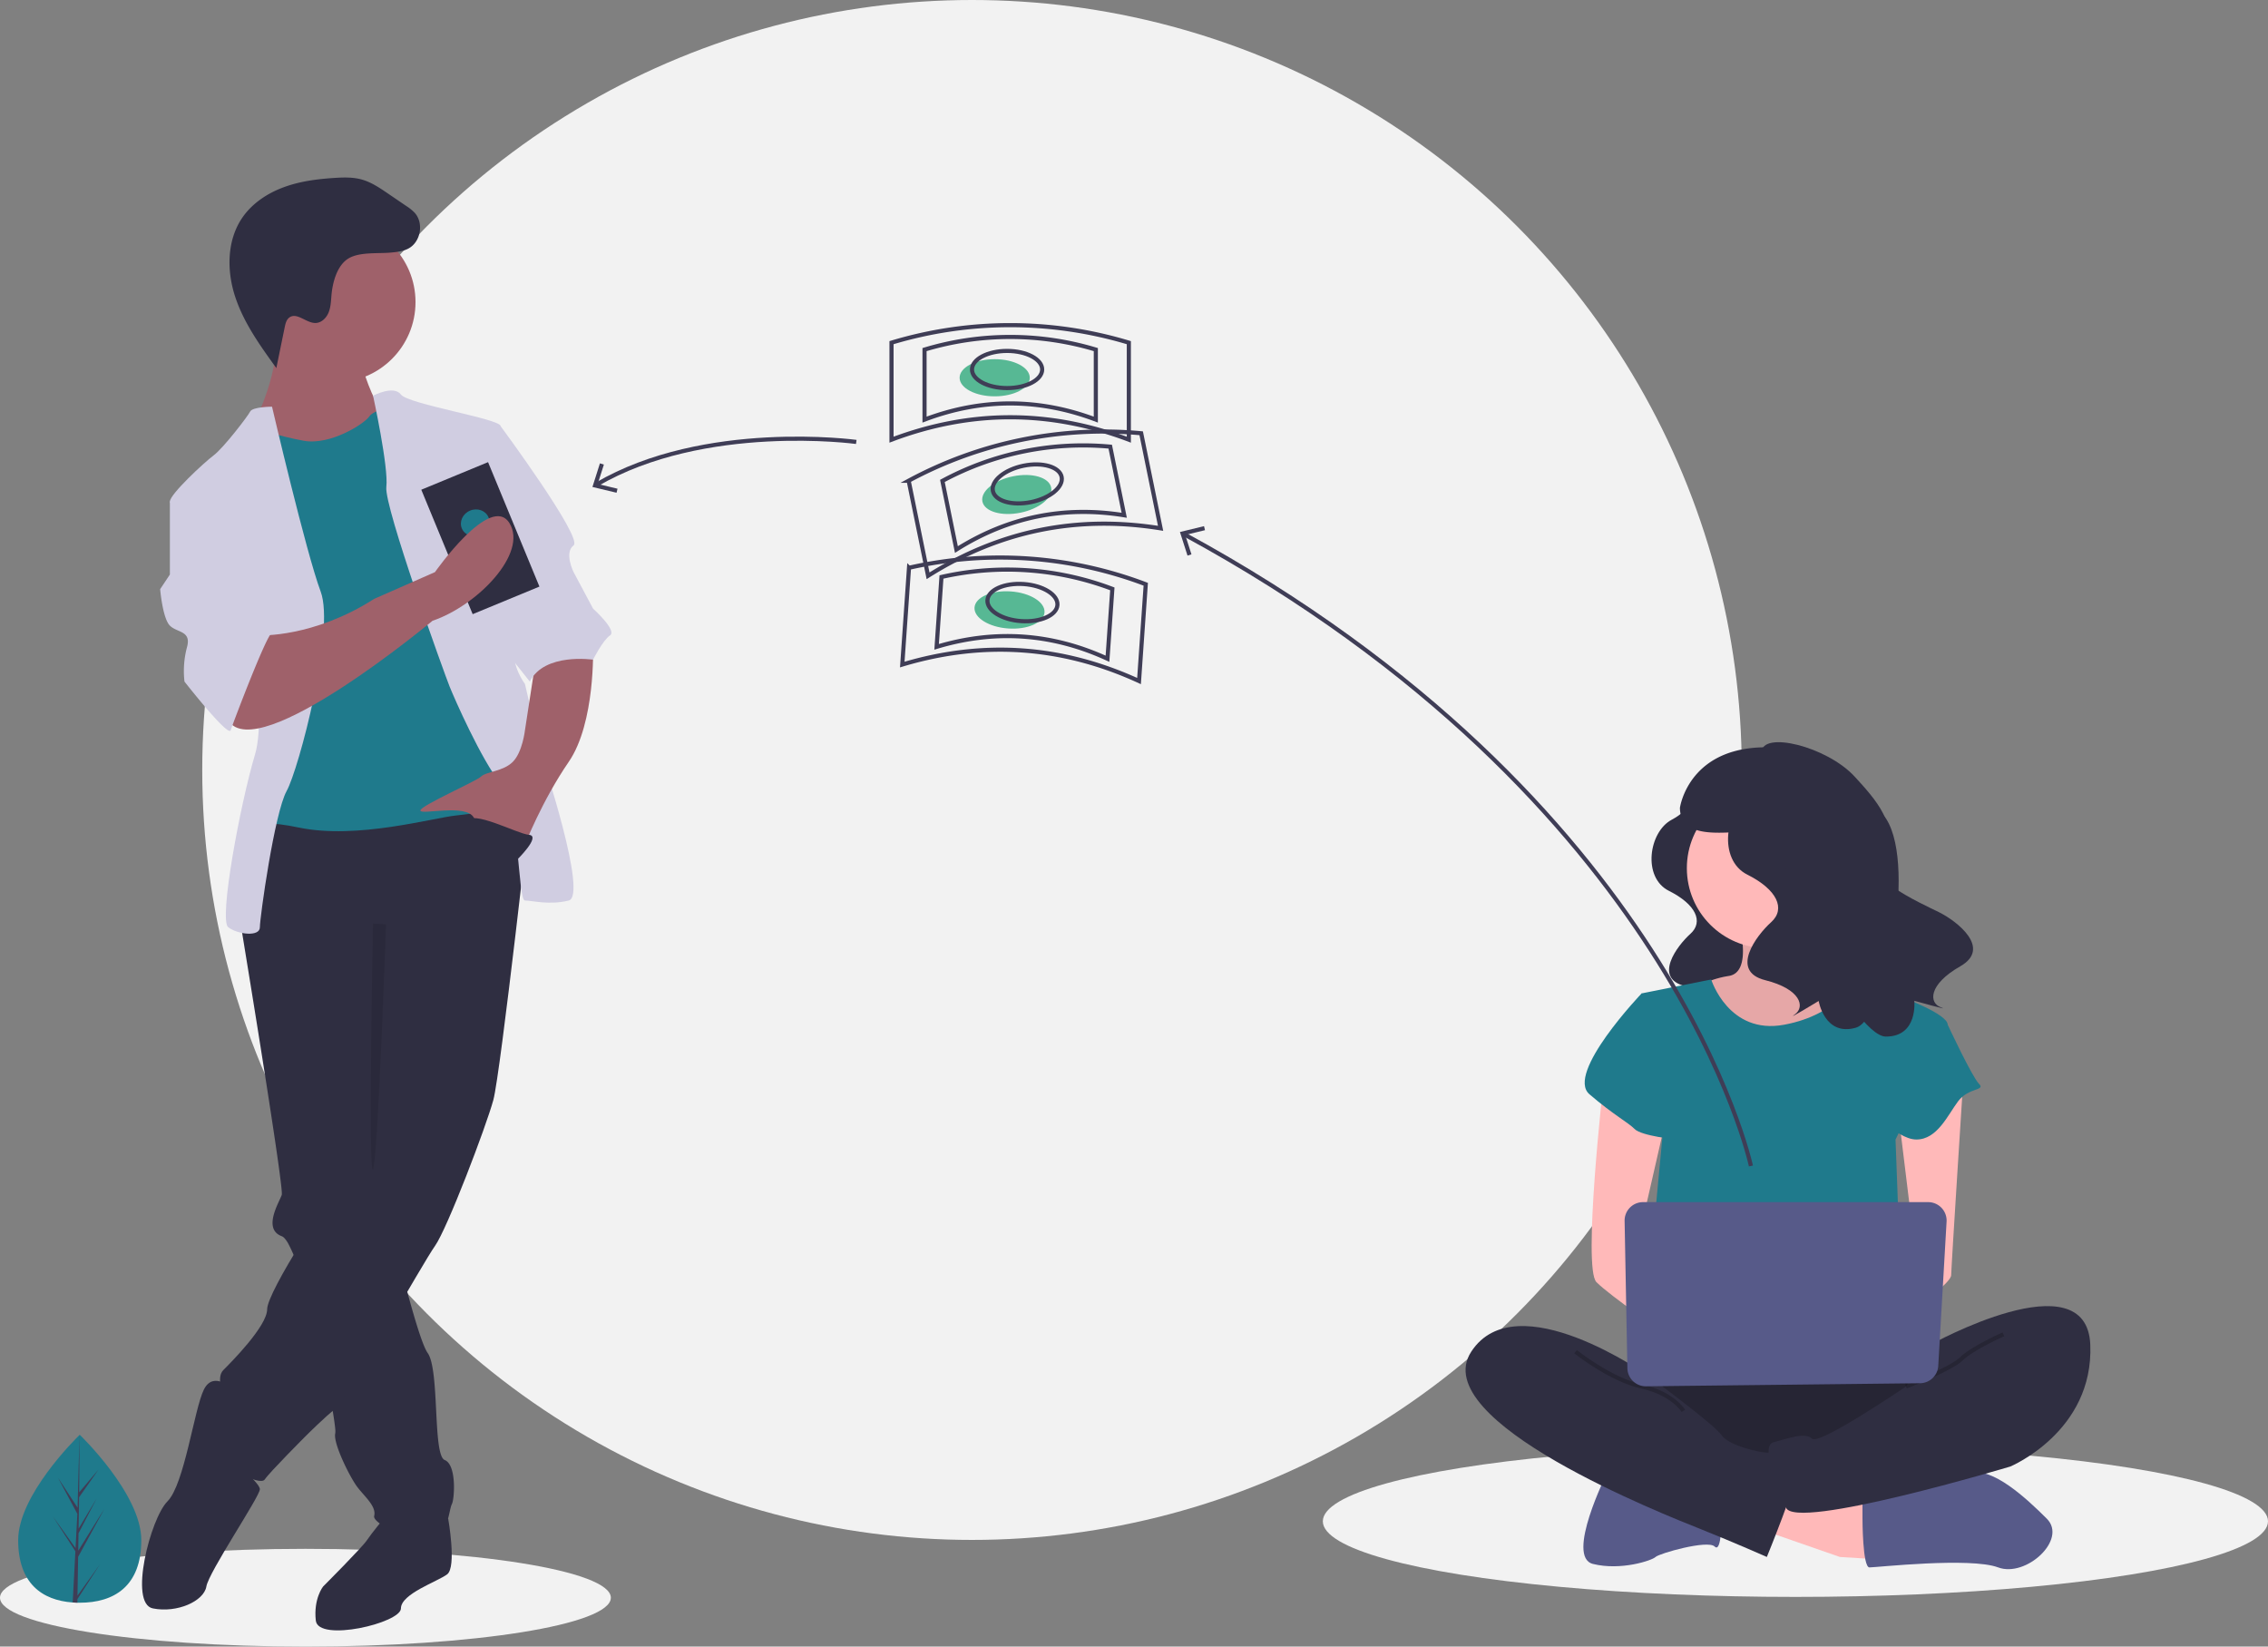 <svg id="ecb8a146-dd8f-4f83-ab4e-53bb1469e238" data-name="Layer 1" xmlns="http://www.w3.org/2000/svg" width="1099"
     height="797.68" viewBox="0 0 1099 797.68">
    <rect x="0" y="0" width="1099" height="797.68" fill="#808080" stroke="none"/>
    <title>transfer money</title>
    <circle cx="471" cy="373" r="373" fill="#f2f2f2"/>
    <ellipse cx="148" cy="774" rx="148" ry="23.68" fill="#f2f2f2"/>
    <ellipse cx="870" cy="736.969" rx="229" ry="36.64" fill="#f2f2f2"/>
    <path d="M869.62,435.945s1.95,6.499-9.098,12.348-14.297,27.945-1.3,34.443,16.897,14.947,10.398,20.796-18.197,21.446-2.6,25.345,17.547,11.698,12.998,14.947,10.398-5.849,10.398-5.849,2.6,15.597,16.247,11.698,51.99-77.985,32.494-88.383S869.62,435.945,869.62,435.945Z"
          transform="translate(-50.5 -51.16)" fill="#2f2e41"/>
    <path d="M893.175,498.697s6.741,23.594-5.056,25.279a46.052,46.052,0,0,0-20.224,8.426l21.909,28.65h40.447l25.279-25.279s-33.706-25.279-26.965-40.447S893.175,498.697,893.175,498.697Z"
          transform="translate(-50.5 -51.16)" fill="#ffb9b9"/>
    <path d="M893.175,498.697s6.741,23.594-5.056,25.279a46.052,46.052,0,0,0-20.224,8.426l21.909,28.65h40.447l25.279-25.279s-33.706-25.279-26.965-40.447S893.175,498.697,893.175,498.697Z"
          transform="translate(-50.5 -51.16)" opacity="0.1"/>
    <polygon points="852.787 740.779 891.549 754.261 918.513 755.946 916.828 732.352 861.213 715.904 852.787 740.779"
             fill="#ffb9b9"/>
    <path d="M953.003,786.882s0,23.594,3.371,23.594,48.874-5.056,62.356,0,33.706-13.482,23.594-23.594-26.606-25.279-36.897-21.909-52.424,11.797-52.424,11.797Z"
          transform="translate(-50.5 -51.16)" fill="#575a89"/>
    <path d="M829.134,764.974s-20.224,40.447-6.741,43.818,28.65-1.685,30.335-3.371,25.279-8.426,28.65-5.056,3.371-13.482,3.371-13.482Z"
          transform="translate(-50.5 -51.16)" fill="#575a89"/>
    <path d="M845.987,709.359s-32.021,43.818-8.426,55.615,136.509,11.797,144.936,0,11.797-48.874,0-52.244S845.987,709.359,845.987,709.359Z"
          transform="translate(-50.5 -51.16)" fill="#2f2e41"/>
    <path d="M845.987,709.359s-32.021,43.818-8.426,55.615,136.509,11.797,144.936,0,11.797-48.874,0-52.244S845.987,709.359,845.987,709.359Z"
          transform="translate(-50.5 -51.16)" opacity="0.2"/>
    <circle cx="856.157" cy="420.572" r="38.762" fill="#ffb9b9"/>
    <path d="M845.987,532.403l33.706-6.741s8.426,26.965,35.391,21.909,33.706-21.909,33.706-21.909,20.224,8.426,21.909,8.426,23.594,8.426,23.594,13.482-25.279,55.615-25.279,55.615l3.371,91.006-124.712-3.371,8.426-89.321Z"
          transform="translate(-50.5 -51.16)" fill="#1f7a8c"/>
    <path d="M827.449,576.22s-10.112,89.321-3.371,96.062,33.706,25.279,33.706,25.279V677.338l-13.482-25.279,13.482-58.985Z"
          transform="translate(-50.5 -51.16)" fill="#ffb9b9"/>
    <path d="M1001.877,573.692s-5.899,91.849-5.899,95.219-15.168,15.168-20.224,15.168-8.426-8.426-8.426-8.426l11.797-13.482-8.426-69.097Z"
          transform="translate(-50.5 -51.16)" fill="#ffb9b9"/>
    <path d="M985.866,702.618s75.838-42.132,77.524,0-38.762,58.985-38.762,58.985-104.488,31.332-108.702,19.879-12.64-29.991-5.899-31.676,15.168-5.056,18.538-1.685,45.503-25.279,45.503-25.279Z"
          transform="translate(-50.5 -51.16)" fill="#2f2e41"/>
    <path d="M1021.258,697.562s-15.168,6.741-20.224,11.797-26.965,13.482-26.965,13.482"
          transform="translate(-50.5 -51.16)" fill="none" stroke="#000" stroke-miterlimit="10" stroke-width="2"
          opacity="0.2"/>
    <path d="M856.099,535.773l-10.112-3.371s-37.077,38.762-25.279,48.874,18.538,13.482,21.909,16.853,20.224,5.056,20.224,5.056Z"
          transform="translate(-50.5 -51.16)" fill="#1f7a8c"/>
    <path d="M979.125,544.2l15.168,3.371s11.797,25.279,15.168,28.65-5.056,1.685-10.112,8.426-10.112,18.538-20.224,18.538-23.594-16.853-23.594-16.853Z"
          transform="translate(-50.5 -51.16)" fill="#1f7a8c"/>
    <path d="M849.357,717.785s-64.041-45.503-85.95-11.797,94.377,79.209,111.23,85.95,32.021,13.482,32.021,13.482,15.168-37.077,15.168-43.818-11.797-6.741-15.168-6.741-18.538-3.371-21.909-8.426S849.357,717.785,849.357,717.785Z"
          transform="translate(-50.5 -51.16)" fill="#2f2e41"/>
    <path d="M813.966,705.988s16.853,13.482,32.021,16.853,20.224,11.797,20.224,11.797"
          transform="translate(-50.5 -51.16)" fill="none" stroke="#000" stroke-miterlimit="10" stroke-width="2"
          opacity="0.2"/>
    <path d="M837.732,642.622l1.346,71.356a8.933,8.933,0,0,0,9.032,8.764l132.79-1.492a8.933,8.933,0,0,0,8.818-8.418l4.031-69.864a8.933,8.933,0,0,0-8.918-9.447H846.663A8.933,8.933,0,0,0,837.732,642.622Z"
          transform="translate(-50.5 -51.16)" fill="#575a89"/>
    <path d="M908.728,423.04s2.16,7.199-10.079,13.679-15.839,30.957-1.44,38.157,18.718,16.558,11.519,23.038-20.158,23.758-2.88,28.077,19.438,12.959,14.399,16.558,11.519-6.479,11.519-6.479,2.88,17.278,17.998,12.959,30.203-82.84,13.35-103.064C947.445,427.16,908.728,423.04,908.728,423.04Z"
          transform="translate(-50.5 -51.16)" fill="#2f2e41"/>
    <path d="M904.13,415.629c.003-10.547,31.559-2.969,45.088,11.758,9.369,10.198,23.599,25.54,11.674,36.355s20.439,24.992,29.119,29.29,25.817,17.443,10.343,26.261-15.224,17.72-9.401,19.827-12.839-3.134-12.839-3.134,1.885,17.415-13.838,17.332-60.832-86.494-50.056-110.513C924.24,420.473,904.13,415.629,904.13,415.629Z"
          transform="translate(-50.5 -51.16)" fill="#2f2e41"/>
    <path d="M910.965,413.318c-42.198-2.541-46.433,29.223-46.433,29.223.292,18.382,29.483,9.425,37.59,12.165,9.781-7.036,28.636-20.35,42.12-29.851A63.774,63.774,0,0,0,910.965,413.318Z"
          transform="translate(-50.5 -51.16)" fill="#2f2e41"/>
    <path d="M898.942,616.008S861.09,438.609,624.169,309.92" transform="translate(-50.5 -51.16)"
          fill="none" stroke="#3f3d56" stroke-miterlimit="10" stroke-width="2"/>
    <polygon
            points="583.431 254.891 583.905 256.836 574.322 259.16 577.341 268.549 575.435 269.16 571.76 257.724 583.431 254.891"
            fill="#3f3d56"/>
    <path d="M118.973,797.271c0,22.469-13.356,30.314-29.834,30.314q-.573,0-1.143-.013c-.763-.016-1.52-.053-2.267-.104-14.871-1.052-26.424-9.301-26.424-30.197,0-21.625,27.634-48.912,29.71-50.932l.004-.004c.08-.078.12-.116.12-.116S118.973,774.803,118.973,797.271Z"
          transform="translate(-50.5 -51.16)" fill="#1f7a8c"/>
    <path d="M88.052,824.148,98.964,808.901,88.025,825.822l-.029,1.75c-.763-.016-1.52-.053-2.267-.104l1.176-22.479-.009-.175.02-.033.111-2.123L76.061,785.696,87.062,801.067l.025.451.889-16.985-9.388-17.528,9.503,14.547.925-35.212.004-.12v.116L88.865,774.103l9.347-11.008L88.827,776.495l-.247,15.207,8.727-14.594-8.763,16.832-.138,8.454,12.669-20.313-12.717,23.263Z"
          transform="translate(-50.5 -51.16)" fill="#3f3d56"/>
    <path d="M261.273,791.45l6.382-4.741s4.224,23.597-.489,27.132-22.391,9.428-22.391,16.498-40.068,16.498-41.246,5.892,3.535-16.498,3.535-16.498,18.855-18.855,21.212-22.391,8.249-10.606,8.249-10.606Z"
          transform="translate(-50.5 -51.16)" fill="#2f2e41"/>
    <path d="M166.996,498.014s.177,1.037.483,2.934c.283,1.685.672,4.066,1.143,7,4.95,30.204,19.386,119.119,18.408,122.053-1.178,3.535-9.428,16.498,0,20.034.907.342,1.886,1.449,2.934,3.194a68.494,68.494,0,0,1,4.985,11.761c5.621,16.31,11.632,42.413,15.108,60.49,1.52,7.943,2.557,14.33,2.864,17.677a9.612,9.612,0,0,1,.035,2.333c-1.178,4.714,7.071,21.212,10.606,25.926s9.428,9.428,8.249,14.142,29.462,17.677,32.997,9.428,3.535-12.963,4.714-15.32,2.357-18.855-3.535-21.212-2.357-43.603-8.249-51.852c-1.968-2.746-4.973-12.044-8.12-23.227-1.237-4.384-2.487-9.051-3.712-13.729-4.973-19.174-9.38-38.465-9.38-38.465L237.704,493.3l-64.815-8.249-1.662,3.665-3.312,7.271Z"
          transform="translate(-50.5 -51.16)" fill="#2f2e41"/>
    <path d="M163.461,724.278s-9.428-9.428-14.142,0-9.428,45.96-17.677,54.209-18.855,49.495-7.071,51.852,24.748-3.535,25.926-10.606S176.424,776.13,176.424,772.595s-16.498-16.498-16.498-16.498Z"
          transform="translate(-50.5 -51.16)" fill="#2f2e41"/>
    <path d="M308.412,433.198s-15.32,137.88-18.855,150.843-22.391,62.458-28.283,70.708-43.603,75.422-48.317,78.957-14.142,12.963-14.142,12.963-17.677,17.677-20.034,21.212-22.391-7.071-23.569-14.142,1.178-18.855,2.357-23.569-2.357-11.785,1.178-15.32,21.212-21.212,21.212-29.462,30.64-56.566,42.425-67.172,9.428-28.283,9.428-28.283V518.047l-64.815-20.034s3.535-56.566,11.785-56.566S295.449,422.592,308.412,433.198Z"
          transform="translate(-50.5 -51.16)" fill="#2f2e41"/>
    <circle cx="162.456" cy="146.346" r="38.889" fill="#9f616a"/>
    <path d="M225.919,228.146s4.714,17.677,10.606,22.391-15.32,24.748-15.32,24.748l-40.068,2.357-7.071-22.391s12.963-25.926,9.428-42.425S225.919,228.146,225.919,228.146Z"
          transform="translate(-50.5 -51.16)" fill="#9f616a"/>
    <path d="M242.418,248.18s-10.606,1.178-12.963,4.714-18.855,14.142-31.818,11.785-21.212-5.892-23.569-4.714-7.071,25.926-7.071,25.926l12.963,37.711-2.357,103.705-3.535,28.283s-7.071-9.428,21.212-3.535,64.815-4.714,76.6-5.892,31.818-4.714,32.997-11.785-3.535-32.997-3.535-32.997l-18.855-78.957-11.785-42.425Z"
          transform="translate(-50.5 -51.16)" fill="#1f7a8c"/>
    <path d="M231.271,242.861s9.968-5.287,13.504-.573,48.317,11.785,48.317,15.32,9.428,98.991,7.071,107.24,4.714,17.677,4.714,17.677l8.249,35.354s22.391,67.172,12.963,69.529-17.677,0-21.212,0-2.357-44.782-11.785-56.566-22.391-41.246-24.748-47.138-31.818-87.206-30.64-96.634S231.271,242.861,231.271,242.861Z"
          transform="translate(-50.5 -51.16)" fill="#d0cde1"/>
    <path d="M182.316,248.18s-9.428,0-10.606,2.357S158.747,268.214,154.033,271.749,132.821,290.604,132.821,294.14s34.175,29.462,34.175,29.462,14.142,69.529,7.071,93.098-17.677,80.135-12.963,83.671,15.32,4.714,15.32,0,7.071-55.388,12.963-65.994,23.569-77.778,16.498-96.634S182.316,248.18,182.316,248.18Z"
          transform="translate(-50.5 -51.16)" fill="#d0cde1"/>
    <path d="M337.873,364.847s1.178,36.532-11.785,55.388-21.212,40.068-21.212,40.068-21.212-5.892-24.748-12.963-25.926-1.178-25.926-3.535,27.105-14.142,29.462-16.498,10.606-2.357,15.32-7.071,5.892-15.32,5.892-15.32l4.714-30.64Z"
          transform="translate(-50.5 -51.16)" fill="#9f616a"/>
    <path d="M239.741,173.528c2.992-.272,6.077-.571,8.721-1.997,5.925-3.195,7.496-12.294,2.986-17.291a22.344,22.344,0,0,0-4.143-3.331l-8.958-6.097c-3.962-2.697-8.017-5.437-12.638-6.709-4.179-1.15-8.594-1.032-12.92-.763-8.399.522-16.849,1.6-24.749,4.5s-15.268,7.751-20.052,14.673c-7.585,10.974-7.689,25.775-3.511,38.444s12.112,23.701,19.931,34.51l4.057-19.795c.361-1.763.829-3.695,2.295-4.739,3.645-2.593,8.103,2.731,12.576,2.697,2.874-.022,5.287-2.386,6.376-5.046s1.161-5.605,1.413-8.468c.534-6.064,2.653-14.502,8.396-17.847C224.872,173.153,233.726,174.074,239.741,173.528Z"
          transform="translate(-50.5 -51.16)" fill="#2f2e41"/>
    <path d="M237.56,498.965s-3.98,115.127-6.337,118.663,0-119.025,0-119.025Z"
          transform="translate(-50.5 -51.16)" opacity="0.1"/>
    <path d="M283.664,257.607h9.428s40.068,54.209,35.354,57.745,0,12.963,0,12.963l9.428,17.677s11.785,10.606,8.249,12.963-8.249,11.785-8.249,11.785-23.569-3.535-30.64,10.606L291.949,362.05Z"
          transform="translate(-50.5 -51.16)" fill="#d0cde1"/>
    <rect x="265.768" y="279.254" width="35" height="65.224"
          transform="translate(-148.088 80.569) rotate(-22.438)" fill="#2f2e41"/>
    <ellipse cx="280.75" cy="304.458" rx="7" ry="6.431"
             transform="translate(-145.451 79.046) rotate(-22.438)" fill="#1f7a8c"/>
    <path d="M260.095,351.884s-84.849,70.708-98.991,48.317,15.32-41.246,15.32-41.246,25.926,1.178,55.388-17.677l29.462-12.963s26.896-38.399,36.061-23.777S281.69,344.608,260.095,351.884Z"
          transform="translate(-50.5 -51.16)" fill="#9f616a"/>
    <path d="M145.784,289.426,132.821,294.14v35.354l-4.714,7.071s1.178,14.142,4.714,17.677,10.606,2.357,8.249,10.606a44.667,44.667,0,0,0-1.178,16.498s21.212,27.105,22.391,23.569,17.677-47.138,20.034-47.138-23.569-68.351-23.569-68.351Z"
          transform="translate(-50.5 -51.16)" fill="#d0cde1"/>
    <path d="M300.752,467.963s12.185-11.785,6.093-12.374-27.305-12.374-30.84-6.482S300.752,467.963,300.752,467.963Z"
          transform="translate(-50.5 -51.16)" fill="#2f2e41"/>
    <ellipse cx="482" cy="183" rx="17" ry="9" fill="#57b894"/>
    <path d="M597.5,264.16q-57.5-21.717-115,0v-47a199.038,199.038,0,0,1,115,0Z"
          transform="translate(-50.5 -51.16)" fill="none" stroke="#3f3d56" stroke-miterlimit="10" stroke-width="2"/>
    <path d="M581.5,254.44q-41.5-15.674-83,0V220.519a143.653,143.653,0,0,1,83,0Z"
          transform="translate(-50.5 -51.16)" fill="none" stroke="#3f3d56" stroke-miterlimit="10" stroke-width="2"/>
    <ellipse cx="488" cy="179" rx="17" ry="9" fill="none" stroke="#3f3d56" stroke-miterlimit="10"
             stroke-width="2"/>
    <ellipse cx="543.2" cy="290.706" rx="17" ry="9" transform="translate(-97.662 63.338) rotate(-11.535)"
             fill="#57b894"/>
    <path d="M612.886,307.101q-60.681-9.779-112.677,22.997l-9.399-46.051a199.038,199.038,0,0,1,112.677-22.997Z"
          transform="translate(-50.5 -51.16)" fill="none" stroke="#3f3d56" stroke-miterlimit="10" stroke-width="2"/>
    <path d="M595.266,300.777q-43.796-7.058-81.323,16.598L507.159,284.139a143.653,143.653,0,0,1,81.323-16.598Z"
          transform="translate(-50.5 -51.16)" fill="none" stroke="#3f3d56" stroke-miterlimit="10" stroke-width="2"/>
    <ellipse cx="548.279" cy="285.587" rx="17" ry="9" transform="translate(-96.535 64.25) rotate(-11.535)"
             fill="none" stroke="#3f3d56" stroke-miterlimit="10" stroke-width="2"/>
    <ellipse cx="539.675" cy="346.645" rx="9" ry="17" transform="translate(105.902 809.794) rotate(-86.019)"
             fill="#57b894"/>
    <path d="M602.435,381.085q-55.854-25.656-114.723-7.983l3.263-46.887a199.038,199.038,0,0,1,114.723,7.983Z"
          transform="translate(-50.5 -51.16)" fill="none" stroke="#3f3d56" stroke-miterlimit="10" stroke-width="2"/>
    <path d="M587.149,370.278Q546.837,351.761,504.349,364.516l2.355-33.84a143.653,143.653,0,0,1,82.8,5.762Z"
          transform="translate(-50.5 -51.16)" fill="none" stroke="#3f3d56" stroke-miterlimit="10" stroke-width="2"/>
    <ellipse cx="545.938" cy="343.071" rx="9" ry="17" transform="translate(115.296 812.717) rotate(-86.019)"
             fill="none" stroke="#3f3d56" stroke-miterlimit="10" stroke-width="2"/>
    <path d="M465.422,265.251s-73.496-10.055-125.982,20.704" transform="translate(-50.5 -51.16)"
          fill="none" stroke="#3f3d56" stroke-miterlimit="10" stroke-width="2"/>
    <polygon
            points="290.708 224.459 292.617 225.063 289.633 234.462 299.227 236.751 298.76 238.698 287.077 235.907 290.708 224.459"
            fill="#3f3d56"/>
</svg>